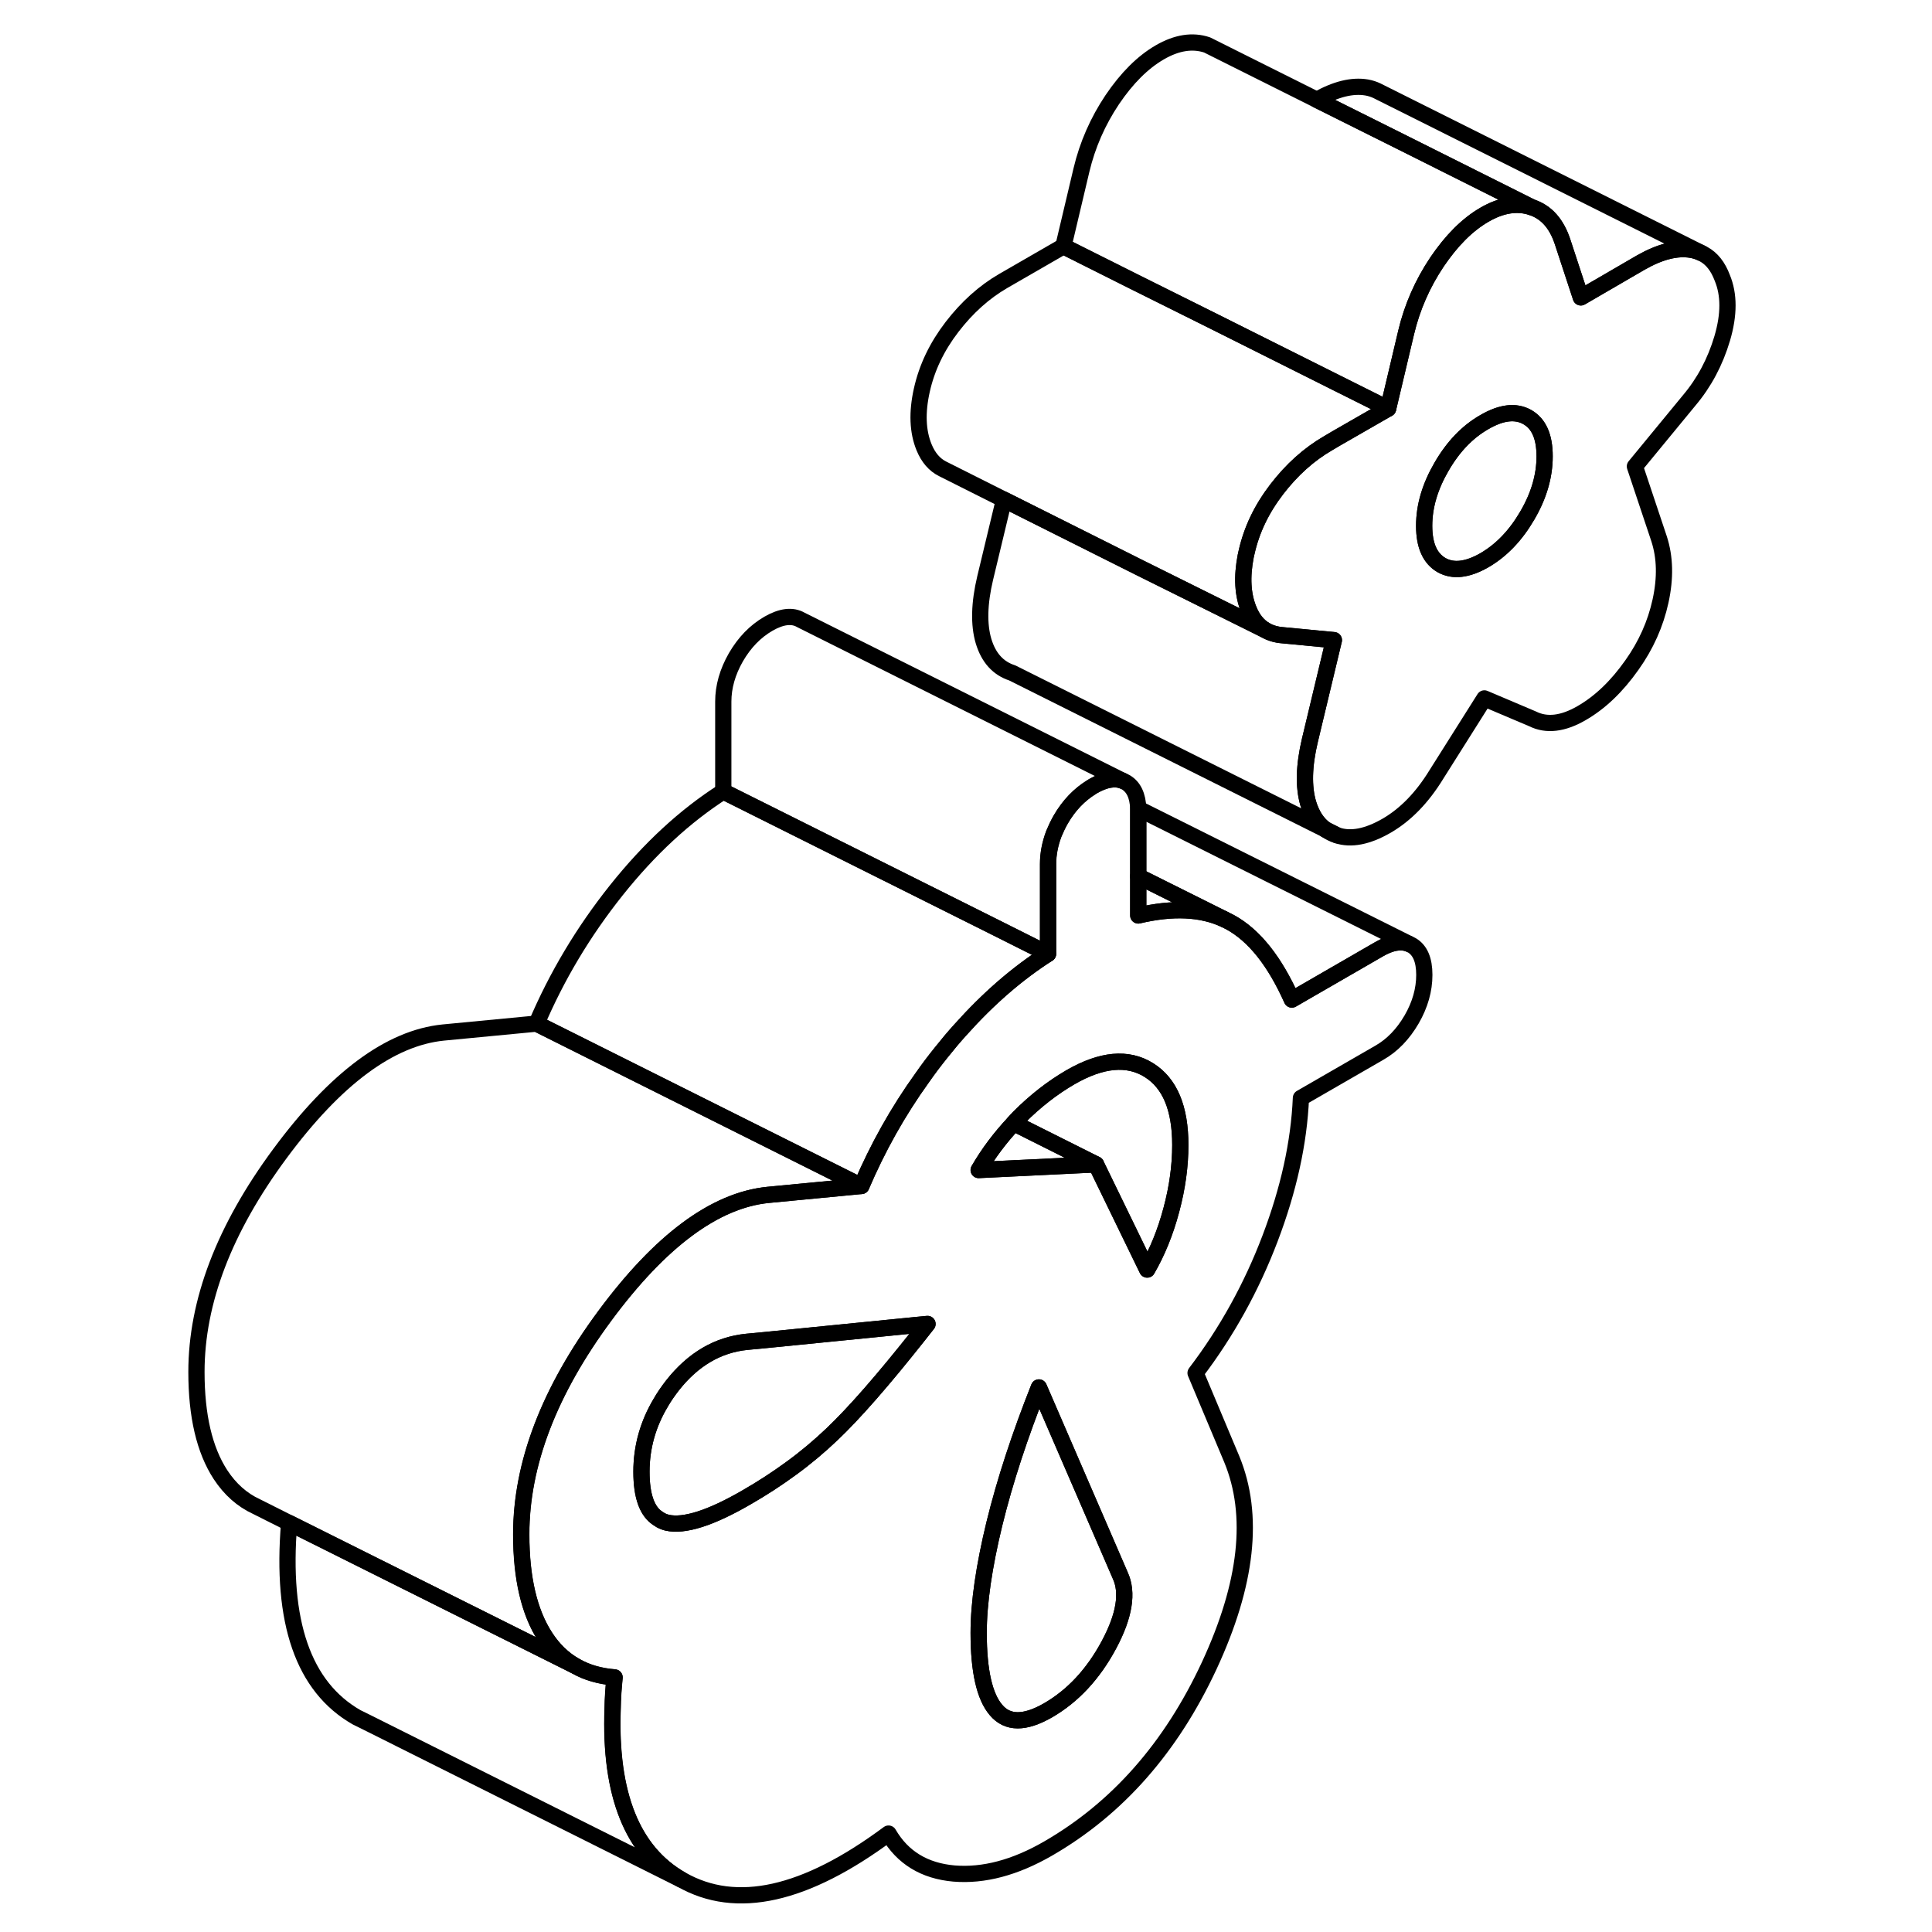 <svg width="48" height="48" viewBox="0 0 99 119" fill="none" xmlns="http://www.w3.org/2000/svg" stroke-width="1px"
     stroke-linecap="round" stroke-linejoin="round">
    <path d="M71.66 51.108C71.86 51.248 72.09 51.368 72.35 51.448L71.66 51.108Z" stroke="currentColor" stroke-linejoin="round"/>
    <path d="M31.97 115.778L12.66 106.118L11.97 105.778C8.69 103.908 7.3 99.918 7.81 93.808L25.39 102.588L25.48 102.638C26.17 103.028 26.96 103.248 27.85 103.318C27.78 103.978 27.74 104.608 27.73 105.218C27.53 110.538 28.95 114.058 31.97 115.778Z" stroke="currentColor" stroke-linejoin="round"/>
    <path d="M43.05 73.048L37.3 73.598C34.03 73.928 30.67 76.418 27.24 81.058C23.81 85.698 22.1 90.178 22.1 94.508C22.1 97.198 22.59 99.308 23.58 100.828C24.07 101.588 24.68 102.178 25.39 102.588L7.81 93.808L5.94 92.868L5.8 92.798C4.91 92.388 4.17 91.728 3.58 90.828C2.59 89.308 2.1 87.198 2.1 84.508C2.1 80.178 3.81 75.698 7.24 71.058C10.67 66.418 14.03 63.928 17.3 63.598L23.05 63.048L43.05 73.048Z" stroke="currentColor" stroke-linejoin="round"/>
    <path d="M96.08 17.108C95.82 16.418 95.44 15.928 94.92 15.648L94.8 15.588C94.61 15.498 94.41 15.428 94.18 15.388C93.28 15.238 92.25 15.498 91.07 16.168L87.37 18.318L86.25 14.908C85.88 13.778 85.25 13.068 84.35 12.768C83.46 12.468 82.48 12.618 81.43 13.228C80.38 13.838 79.41 14.808 78.51 16.138C77.62 17.468 76.98 18.918 76.61 20.478L75.5 25.168L72.28 27.018L71.79 27.308C70.62 27.988 69.57 28.928 68.64 30.138C67.71 31.348 67.09 32.638 66.78 34.028C66.76 34.108 66.75 34.178 66.73 34.248C66.48 35.538 66.54 36.638 66.92 37.558C67.15 38.128 67.49 38.548 67.93 38.808C68.24 38.988 68.6 39.098 69.01 39.128L72.16 39.428L70.68 45.608C70.31 47.168 70.28 48.468 70.58 49.488C70.8 50.208 71.15 50.748 71.65 51.098H71.66L72.35 51.448C73.21 51.738 74.23 51.538 75.41 50.858C76.58 50.178 77.6 49.128 78.47 47.708L81.43 43.018L84.4 44.278C85.26 44.708 86.27 44.588 87.41 43.928C88.56 43.268 89.59 42.278 90.52 40.958C91.38 39.748 91.97 38.438 92.28 37.018C92.59 35.598 92.56 34.328 92.19 33.188L90.7 28.728L94.04 24.668C94.97 23.568 95.65 22.288 96.08 20.838C96.51 19.378 96.51 18.138 96.08 17.108ZM84.07 31.758C83.36 32.978 82.48 33.898 81.43 34.508C80.38 35.108 79.5 35.208 78.79 34.808C78.08 34.398 77.72 33.598 77.72 32.388C77.72 31.178 78.08 29.968 78.79 28.748C79.5 27.518 80.38 26.598 81.43 25.998C82.48 25.388 83.36 25.288 84.07 25.688C84.79 26.098 85.14 26.898 85.14 28.108C85.14 29.318 84.79 30.528 84.07 31.758Z" stroke="currentColor" stroke-linejoin="round"/>
    <path d="M85.14 28.108C85.14 29.318 84.79 30.528 84.07 31.758C83.36 32.978 82.48 33.898 81.43 34.508C80.38 35.108 79.5 35.208 78.79 34.808C78.08 34.398 77.72 33.598 77.72 32.388C77.72 31.178 78.08 29.968 78.79 28.748C79.5 27.518 80.38 26.598 81.43 25.998C82.48 25.388 83.36 25.288 84.07 25.688C84.79 26.098 85.14 26.898 85.14 28.108Z" stroke="currentColor" stroke-linejoin="round"/>
    <path d="M76.94 58.218L76.78 58.138C76.28 57.938 75.67 58.048 74.94 58.468L69.57 61.568C68.51 59.198 67.25 57.608 65.76 56.798L65.42 56.628C63.99 55.968 62.23 55.888 60.11 56.388V50.008C60.11 49.938 60.11 49.868 60.11 49.808C60.08 48.998 59.82 48.458 59.33 48.178L59.17 48.098C58.68 47.898 58.06 48.008 57.34 48.418C57.31 48.438 57.29 48.448 57.26 48.468C56.49 48.938 55.85 49.598 55.34 50.478C55.17 50.778 55.03 51.078 54.91 51.368C54.68 51.988 54.56 52.598 54.56 53.218V58.748C52.66 59.958 50.87 61.518 49.17 63.418C48.76 63.868 48.36 64.348 47.97 64.838C47.57 65.338 47.18 65.848 46.82 66.368C45.3 68.478 44.06 70.708 43.06 73.048L37.31 73.598C34.04 73.928 30.68 76.418 27.25 81.058C23.82 85.698 22.11 90.178 22.11 94.508C22.11 97.198 22.6 99.308 23.59 100.828C24.08 101.588 24.69 102.178 25.4 102.588L25.49 102.638C26.18 103.028 26.97 103.248 27.86 103.318C27.79 103.978 27.75 104.608 27.74 105.218C27.54 110.538 28.96 114.058 31.98 115.778C35.35 117.698 39.6 116.748 44.73 112.938C45.59 114.418 46.94 115.238 48.76 115.398C50.58 115.548 52.52 115.038 54.56 113.858C58.82 111.398 62.13 107.648 64.48 102.598C66.82 97.558 67.29 93.318 65.87 89.878L63.64 84.568C65.56 82.048 67.09 79.278 68.23 76.278C69.37 73.278 70.01 70.398 70.13 67.628L74.95 64.848C75.76 64.388 76.42 63.698 76.95 62.788C77.47 61.888 77.73 60.968 77.73 60.048C77.73 59.128 77.47 58.518 76.95 58.218H76.94ZM46.53 82.308C44.39 85.008 42.63 87.028 41.24 88.348C40.46 89.088 39.62 89.798 38.71 90.458C37.86 91.078 36.96 91.668 36 92.218C33.78 93.508 32.14 94.028 31.09 93.788C30.9 93.738 30.72 93.668 30.56 93.548C29.86 93.128 29.51 92.158 29.51 90.648C29.51 89.138 29.91 87.708 30.71 86.378C30.91 86.028 31.15 85.688 31.41 85.348C32.68 83.728 34.21 82.828 36 82.648L37.06 82.548L46.4 81.618L47.13 81.548C46.93 81.808 46.73 82.058 46.53 82.308ZM58.3 101.318C57.34 103.108 56.09 104.458 54.55 105.348C53.12 106.168 52.06 106.168 51.35 105.328C50.64 104.498 50.28 102.918 50.28 100.578C50.28 98.728 50.61 96.488 51.25 93.848C51.9 91.198 52.82 88.408 53.99 85.458L59 97.038C59.49 98.098 59.26 99.528 58.3 101.318ZM62.15 74.518C61.78 75.908 61.28 77.128 60.66 78.198L57.51 71.718L50.28 72.068C50.88 71.028 51.6 70.078 52.44 69.178C52.54 69.058 52.66 68.928 52.78 68.808C53.77 67.818 54.82 66.998 55.94 66.348C57.85 65.248 59.46 65.098 60.76 65.908C62.06 66.718 62.7 68.258 62.7 70.528C62.7 71.808 62.52 73.138 62.15 74.518Z" stroke="currentColor" stroke-linejoin="round"/>
    <path d="M58.3 101.318C57.34 103.108 56.09 104.458 54.55 105.348C53.12 106.168 52.06 106.168 51.35 105.328C50.64 104.498 50.28 102.918 50.28 100.578C50.28 98.728 50.61 96.487 51.25 93.847C51.9 91.198 52.82 88.407 53.99 85.457L59 97.037C59.49 98.097 59.26 99.528 58.3 101.318Z" stroke="currentColor" stroke-linejoin="round"/>
    <path d="M47.13 81.548C46.93 81.808 46.73 82.058 46.53 82.308C44.39 85.008 42.63 87.028 41.24 88.348C40.46 89.088 39.62 89.798 38.71 90.458C37.86 91.078 36.96 91.668 36 92.218C33.78 93.508 32.14 94.028 31.09 93.788C30.9 93.738 30.72 93.668 30.56 93.548C29.86 93.128 29.51 92.158 29.51 90.648C29.51 89.138 29.91 87.708 30.71 86.378C30.91 86.028 31.15 85.688 31.41 85.348C32.68 83.728 34.21 82.828 36 82.648L37.06 82.548L46.4 81.618L47.13 81.548Z" stroke="currentColor" stroke-linejoin="round"/>
    <path d="M62.7 70.528C62.7 71.808 62.52 73.138 62.15 74.518C61.78 75.908 61.28 77.128 60.66 78.198L57.51 71.718L52.44 69.178C52.54 69.058 52.66 68.928 52.78 68.808C53.77 67.818 54.82 66.998 55.94 66.348C57.85 65.248 59.46 65.098 60.76 65.908C62.06 66.718 62.7 68.258 62.7 70.528Z" stroke="currentColor" stroke-linejoin="round"/>
    <path d="M54.55 58.748C52.65 59.958 50.86 61.518 49.16 63.418C48.75 63.868 48.35 64.348 47.96 64.838C47.56 65.338 47.17 65.848 46.81 66.368C45.29 68.478 44.05 70.708 43.05 73.048L23.05 63.048C24.29 60.138 25.92 57.398 27.96 54.838C30 52.278 32.2 50.248 34.55 48.748L51.14 57.038L54.55 58.748Z" stroke="currentColor" stroke-linejoin="round"/>
    <path d="M59.16 48.098C58.67 47.898 58.05 48.008 57.33 48.418C57.3 48.438 57.28 48.448 57.25 48.468C56.48 48.938 55.84 49.598 55.33 50.478C55.16 50.778 55.02 51.078 54.9 51.368C54.67 51.988 54.55 52.598 54.55 53.218V58.748L51.14 57.038L34.55 48.748V43.218C34.55 42.298 34.81 41.388 35.33 40.478C35.86 39.568 36.52 38.888 37.33 38.418C38.13 37.958 38.8 37.878 39.32 38.178L59.16 48.098Z" stroke="currentColor" stroke-linejoin="round"/>
    <path d="M65.42 56.627C63.99 55.968 62.23 55.888 60.11 56.388V53.977L65.42 56.627Z" stroke="currentColor" stroke-linejoin="round"/>
    <path d="M76.78 58.138C76.28 57.938 75.67 58.048 74.94 58.468L69.57 61.568C68.51 59.198 67.25 57.608 65.76 56.798L65.42 56.628L60.11 53.978V50.008C60.11 49.938 60.11 49.868 60.11 49.808L76.79 58.138H76.78Z" stroke="currentColor" stroke-linejoin="round"/>
    <path d="M57.51 71.718L50.28 72.067C50.88 71.028 51.6 70.078 52.44 69.177L57.51 71.718Z" stroke="currentColor" stroke-linejoin="round"/>
    <path d="M71.65 51.098L52.35 41.448C51.48 41.168 50.89 40.518 50.58 39.488C50.28 38.468 50.31 37.168 50.68 35.608L51.84 30.778L60.2 34.968L67.93 38.808C68.24 38.988 68.6 39.098 69.01 39.128L72.16 39.428L70.68 45.608C70.31 47.168 70.28 48.468 70.58 49.488C70.8 50.208 71.15 50.748 71.65 51.098Z" stroke="currentColor" stroke-linejoin="round"/>
    <path d="M75.5 25.168L72.28 27.017L71.79 27.308C70.62 27.988 69.57 28.927 68.64 30.137C67.71 31.348 67.09 32.638 66.78 34.028C66.76 34.108 66.75 34.178 66.73 34.248C66.48 35.538 66.54 36.638 66.92 37.557C67.15 38.127 67.49 38.547 67.93 38.807L60.2 34.968L51.84 30.777L48.06 28.878C47.56 28.628 47.18 28.188 46.92 27.558C46.52 26.587 46.47 25.407 46.78 24.027C47.09 22.637 47.71 21.348 48.64 20.137C49.57 18.927 50.62 17.988 51.79 17.308L55.5 15.168L59.81 17.328L64.89 19.858L72.29 23.558L75.5 25.168Z" stroke="currentColor" stroke-linejoin="round"/>
    <path d="M84.35 12.768C83.46 12.468 82.48 12.618 81.43 13.228C80.38 13.838 79.41 14.808 78.51 16.138C77.62 17.468 76.98 18.918 76.61 20.478L75.5 25.168L72.29 23.568L64.89 19.858L59.81 17.328L55.5 15.168L56.61 10.478C56.98 8.918 57.62 7.468 58.51 6.138C59.41 4.808 60.38 3.838 61.43 3.228C62.48 2.618 63.46 2.468 64.35 2.768L65.01 3.098L71.11 6.148L76.4 8.788L84.35 12.768Z" stroke="currentColor" stroke-linejoin="round"/>
    <path d="M94.8 15.588C94.61 15.498 94.41 15.428 94.18 15.388C93.28 15.238 92.25 15.498 91.07 16.168L87.37 18.318L86.25 14.908C85.88 13.778 85.25 13.068 84.35 12.768L76.4 8.788L71.11 6.148C72.27 5.488 73.29 5.238 74.18 5.388C74.41 5.428 74.62 5.498 74.81 5.588L94.8 15.588Z" stroke="currentColor" stroke-linejoin="round"/>
</svg>